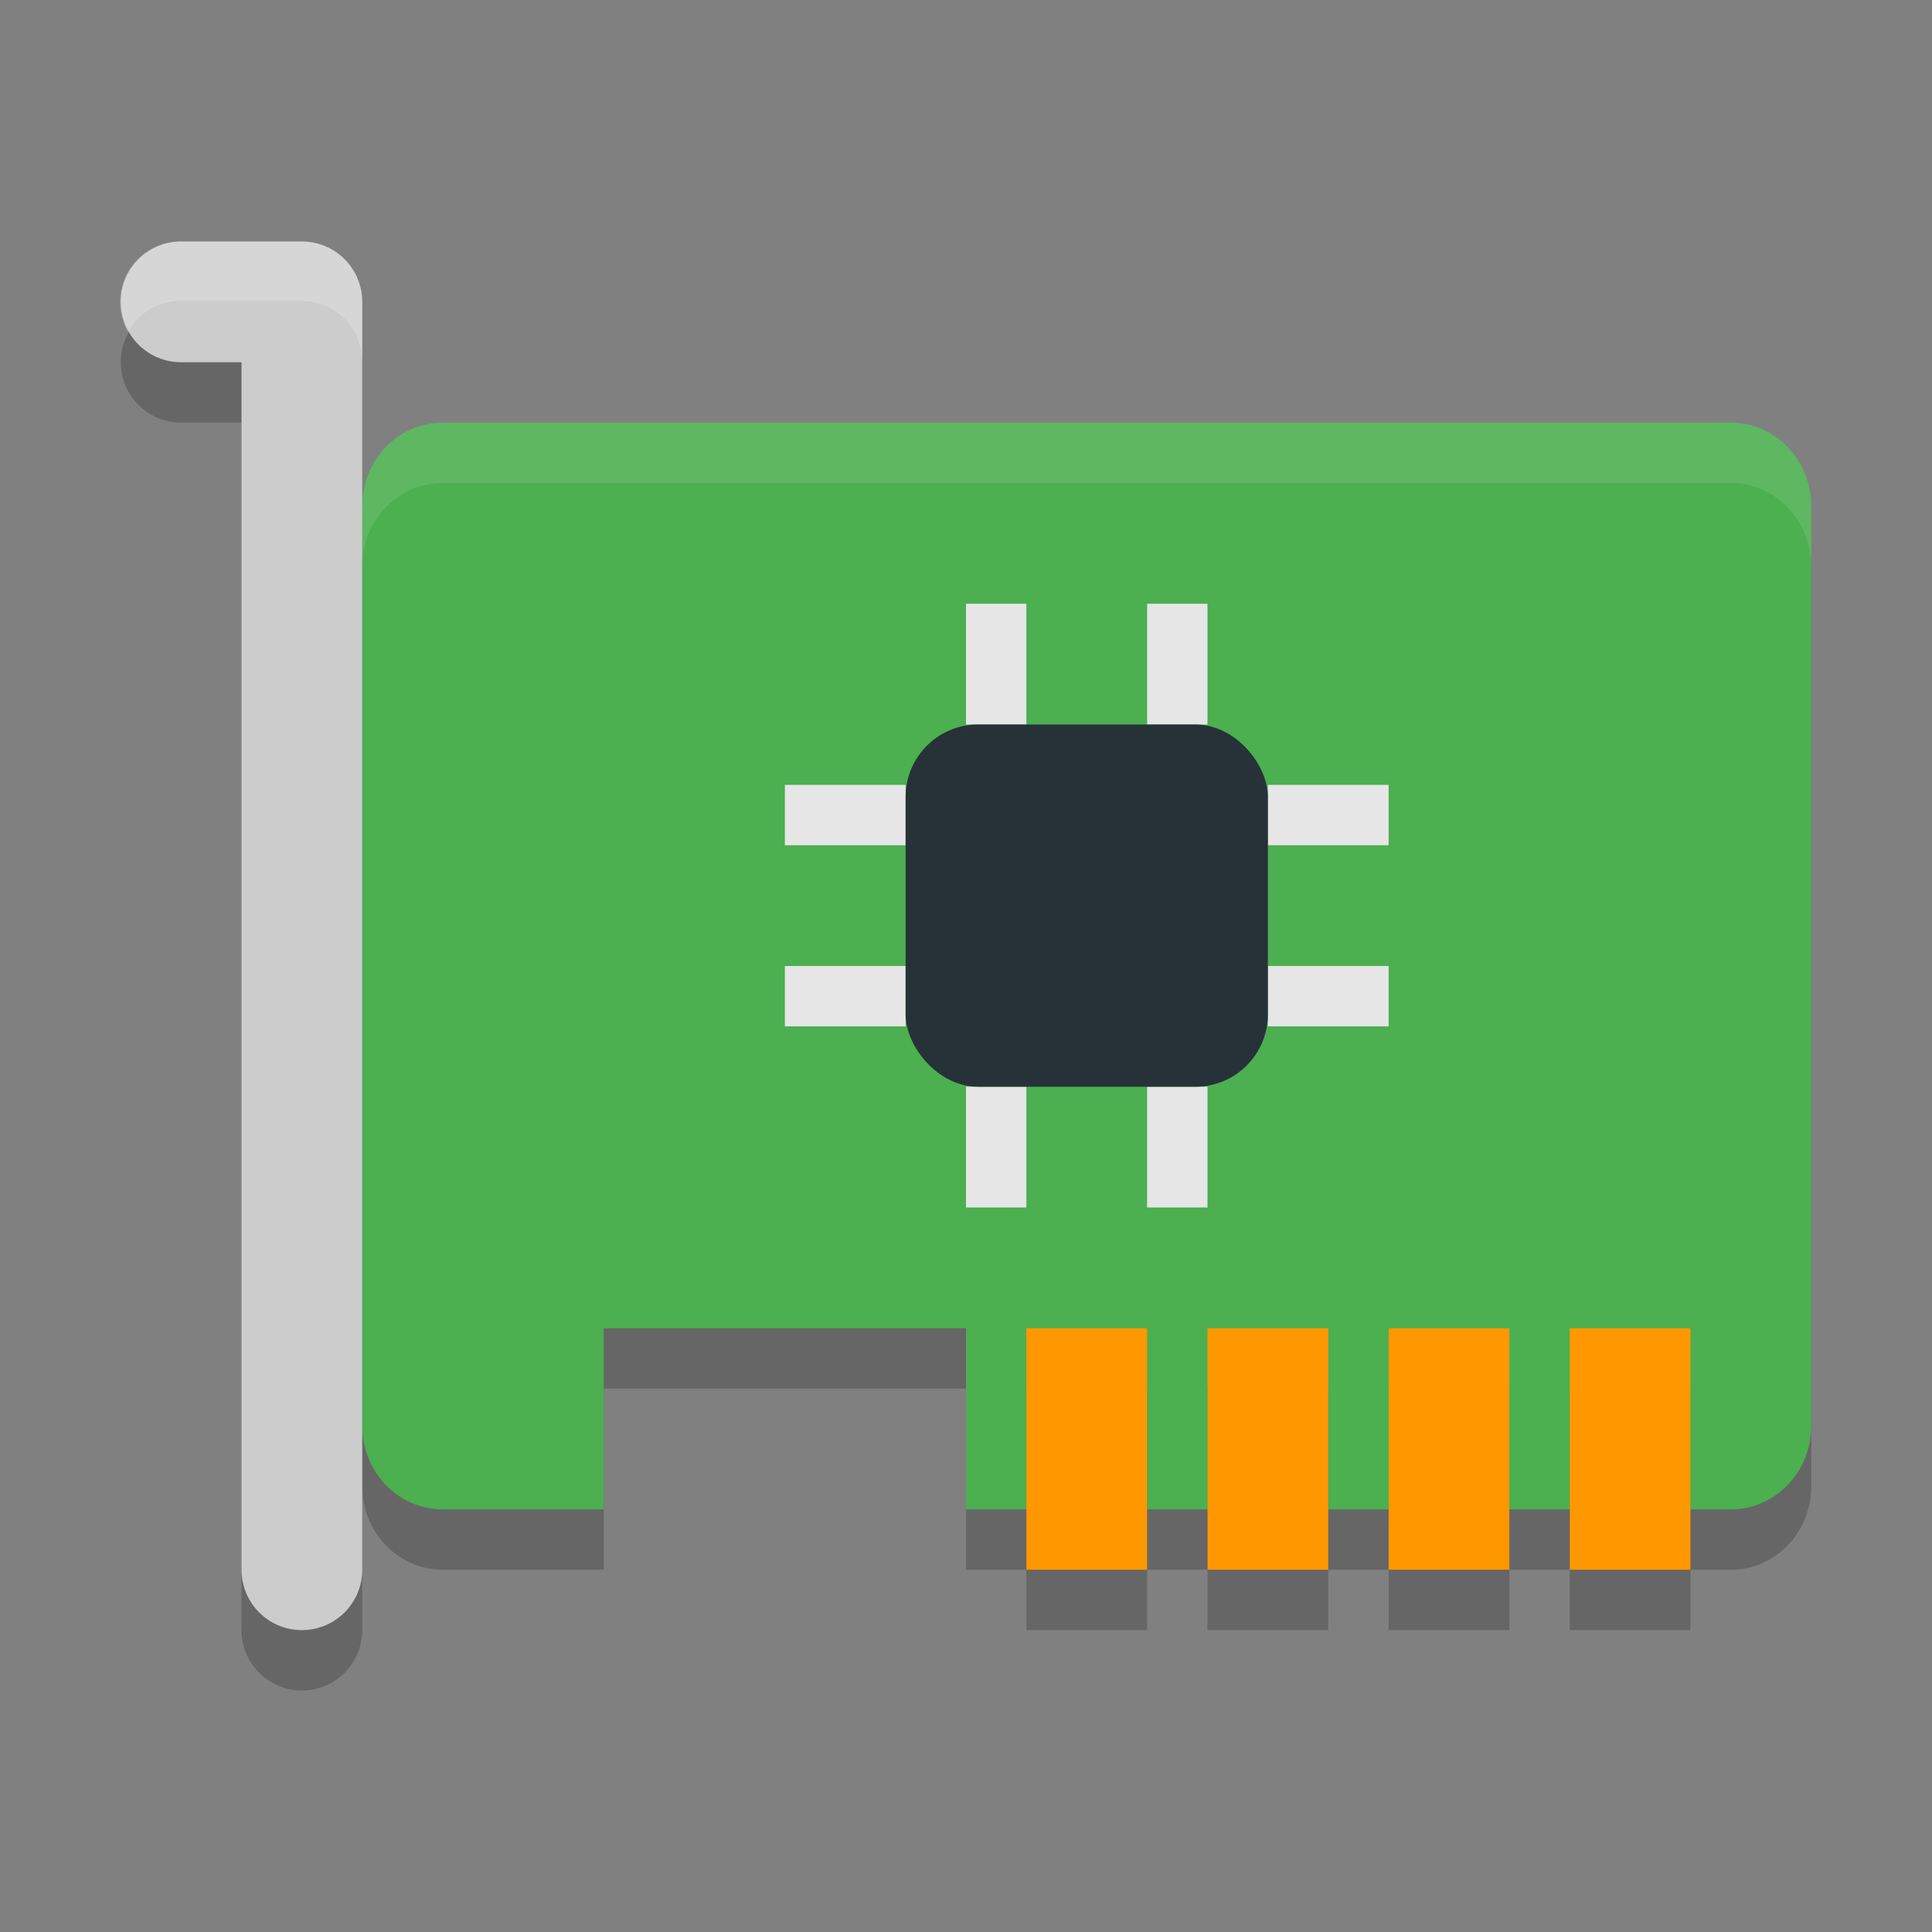 <?xml version="1.0" encoding="UTF-8" standalone="no"?>
<svg
   width="32"
   height="32"
   version="1"
   id="svg54"
   sodipodi:docname="mintdrivers.svg"
   inkscape:version="1.1.1 (3bf5ae0d25, 2021-09-20)"
   xmlns:inkscape="http://www.inkscape.org/namespaces/inkscape"
   xmlns:sodipodi="http://sodipodi.sourceforge.net/DTD/sodipodi-0.dtd"
   xmlns="http://www.w3.org/2000/svg"
   xmlns:svg="http://www.w3.org/2000/svg">
  <rect width="100%" height="100%" fill="#808080" stroke="none"/>
  <defs
     id="defs58" />
  <sodipodi:namedview
     id="namedview56"
     pagecolor="#505050"
     bordercolor="#ffffff"
     borderopacity="1"
     inkscape:pageshadow="0"
     inkscape:pageopacity="0"
     inkscape:pagecheckerboard="1"
     showgrid="false"
     inkscape:zoom="23.03125"
     inkscape:cx="16"
     inkscape:cy="15.97829"
     inkscape:current-layer="svg54" />
  <path
     style="opacity:0.2"
     d="M 7.333,8 C 6.595,8 6,8.618 6,9.385 V 24.615 C 6,25.382 6.595,26 7.333,26 H 10 V 23 H 16 V 26 H 28.667 C 29.405,26 30,25.382 30,24.615 V 9.385 C 30,8.617 29.405,8 28.667,8 Z"
     id="path2" />
  <path
     fill="#419d45"
     d="m7.333 7c-0.739 0-1.333 0.618-1.333 1.385v15.23c0 0.767 0.595 1.385 1.333 1.385h2.667v-3h6v3h12.667c0.738 0 1.333-0.618 1.333-1.385v-15.23c0-0.767-0.595-1.385-1.333-1.385z"
     id="path4"
     style="fill:#4caf50" />
  <g
     style="fill:#e6e6e6"
     id="g22">
    <rect
       width="1"
       height="2"
       x="16"
       y="10"
       id="rect6"
       style="fill:#e6e6e6" />
    <rect
       width="1"
       height="2"
       x="19"
       y="10"
       id="rect8"
       style="fill:#e6e6e6" />
    <rect
       width="1"
       height="2"
       x="16"
       y="18"
       id="rect10"
       style="fill:#e6e6e6" />
    <rect
       width="1"
       height="2"
       x="19"
       y="18"
       id="rect12"
       style="fill:#e6e6e6" />
    <rect
       width="1"
       height="2"
       x="13"
       y="-23"
       transform="rotate(90)"
       id="rect14"
       style="fill:#e6e6e6" />
    <rect
       width="1"
       height="2"
       x="16"
       y="-23"
       transform="rotate(90)"
       id="rect16"
       style="fill:#e6e6e6" />
    <rect
       width="1"
       height="2"
       x="13"
       y="-15"
       transform="rotate(90)"
       id="rect18"
       style="fill:#e6e6e6" />
    <rect
       width="1"
       height="2"
       x="16"
       y="-15"
       transform="rotate(90)"
       id="rect20"
       style="fill:#e6e6e6" />
  </g>
  <rect
     fill="#4e4e4e"
     width="6"
     height="6"
     x="15"
     y="12"
     rx="1.2"
     ry="1.2"
     id="rect24"
     style="fill:#263238" />
  <path
     style="fill:none;stroke:#000000;stroke-width:2;stroke-linecap:round;stroke-linejoin:round;opacity:0.2"
     d="M 3,6 H 5 V 27"
     id="path26" />
  <path
     style="fill:none;stroke:#cccccc;stroke-width:2;stroke-linecap:round;stroke-linejoin:round"
     d="M 3,5 H 5 V 26"
     id="path28" />
  <g
     style="opacity:0.2"
     transform="translate(0,1)"
     id="g38">
    <rect
       width="2"
       height="4"
       x="17"
       y="22"
       id="rect30" />
    <rect
       width="2"
       height="4"
       x="20"
       y="22"
       id="rect32" />
    <rect
       width="2"
       height="4"
       x="23"
       y="22"
       id="rect34" />
    <rect
       width="2"
       height="4"
       x="26"
       y="22"
       id="rect36" />
  </g>
  <g
     style="fill:#ff9800"
     id="g48">
    <rect
       width="2"
       height="4"
       x="17"
       y="22"
       id="rect40"
       style="fill:#ff9800" />
    <rect
       width="2"
       height="4"
       x="20"
       y="22"
       id="rect42"
       style="fill:#ff9800" />
    <rect
       width="2"
       height="4"
       x="23"
       y="22"
       id="rect44"
       style="fill:#ff9800" />
    <rect
       width="2"
       height="4"
       x="26"
       y="22"
       id="rect46"
       style="fill:#ff9800" />
  </g>
  <path
     fill="#fff"
     opacity=".1"
     d="m7.334 7c-0.739 0-1.334 0.618-1.334 1.385v1c0-0.767 0.595-1.385 1.334-1.385h21.332c0.739 0 1.334 0.618 1.334 1.385v-1c0-0.767-0.595-1.385-1.334-1.385h-21.332z"
     id="path50" />
  <path
     fill="#fff"
     style="opacity:0.2"
     d="m3 4a1 1 0 0 0 -0.883 1.494 1 1 0 0 1 0.883 -0.508h2a1 1 0 0 1 1 1v-0.986a1 1 0 0 0 -1 -1h-2z"
     id="path52" />
</svg>
